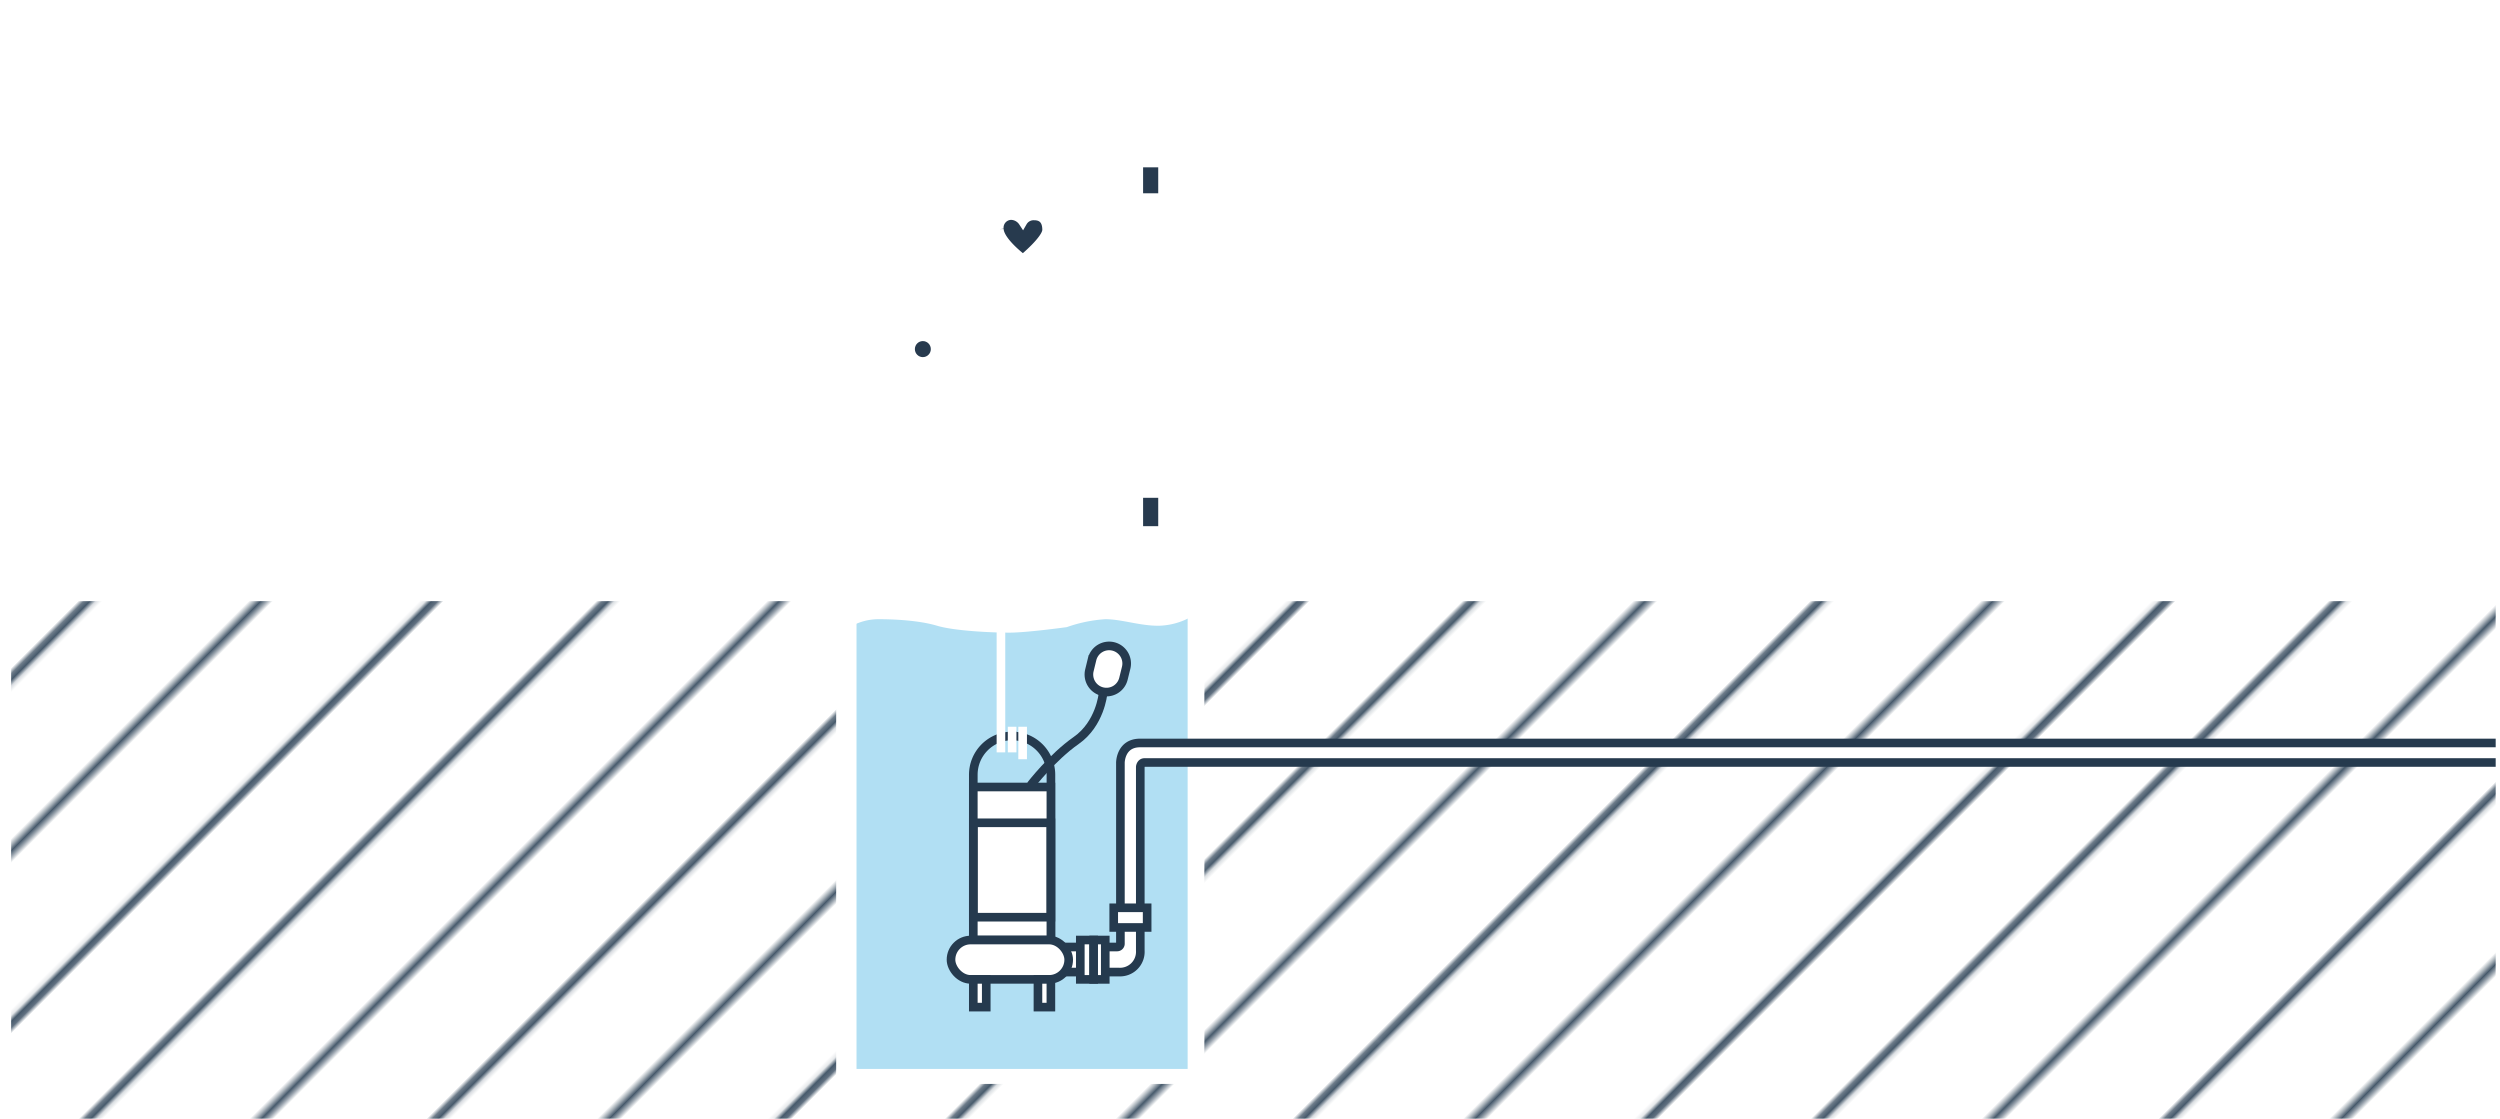 <svg xmlns="http://www.w3.org/2000/svg" xmlns:xlink="http://www.w3.org/1999/xlink" viewBox="0 0 579.7 259.39"><defs><style>.a,.b,.d,.g,.i,.l,.m{fill:none;}.b,.g,.h,.i,.j,.m{stroke:#fff;}.b,.i{stroke-linecap:square;}.b{stroke-width:0.3px;isolation:isolate;opacity:0.3;}.c{clip-path:url(#a);}.d{stroke:#475a6c;}.d,.h,.j,.k,.l,.m{stroke-miterlimit:10;}.d,.g,.h,.i,.j,.k,.l,.m{stroke-width:2px;}.e{fill:url(#b);}.f{fill:#b1dff3;}.g{stroke-linecap:round;stroke-linejoin:round;}.h{fill:url(#c);}.j{fill:#273a4e;}.k{fill:#fff;}.k,.l{stroke:#253a4e;}</style><clipPath id="a"><rect class="a" x="0.01" width="240.95" height="141.73"/></clipPath><pattern id="b" width="240.95" height="141.73" patternTransform="translate(11758.1 -10815.2) rotate(-45)" patternUnits="userSpaceOnUse" viewBox="0 0 240.95 141.73"><rect class="a" width="240.95" height="141.73"/><rect class="a" x="0.01" width="240.95" height="141.73"/><g class="c"><line class="d" x1="0.01" y1="127.56" x2="240.95" y2="127.56"/><line class="d" x1="0.01" y1="99.21" x2="240.95" y2="99.21"/><line class="d" x1="0.01" y1="70.86" x2="240.95" y2="70.86"/><line class="d" x1="0.01" y1="42.52" x2="240.95" y2="42.52"/><line class="d" x1="0.01" y1="14.17" x2="240.95" y2="14.17"/></g></pattern><pattern id="c" width="72" height="72" patternTransform="matrix(1, 0, 0, -1, 35, 1129)" patternUnits="userSpaceOnUse" viewBox="0 0 72 72"><rect class="a" width="72" height="72"/><rect class="a" width="72" height="72"/><line class="b" x1="64.13" y1="23.07" x2="64.13" y2="-15.29"/><line class="b" x1="61.57" y1="23.59" x2="61.57" y2="-1.99"/><line class="b" x1="57.48" y1="39.82" x2="57.48" y2="-9.15"/><line class="b" x1="38.56" y1="39.82" x2="38.56" y2="-22.96"/><line class="b" x1="23.72" y1="11.31" x2="23.72" y2="-38.3"/><line class="b" x1="12.98" y1="6.71" x2="12.98" y2="-31.66"/><line class="b" x1="10.43" y1="7.22" x2="10.43" y2="-18.36"/><line class="b" x1="6.33" y1="39.82" x2="6.33" y2="-25.52"/><line class="b" x1="0.2" y1="39.82" x2="0.2" y2="-35.24"/><line class="b" x1="64.13" y1="4.54" x2="64.13" y2="-39.57"/><line class="b" x1="61.57" y1="5.05" x2="61.57" y2="-39.57"/><line class="b" x1="64.13" y1="95.07" x2="64.13" y2="56.71"/><line class="b" x1="61.57" y1="95.59" x2="61.57" y2="70.01"/><line class="b" x1="70.27" y1="65.41" x2="70.27" y2="15.79"/><line class="b" x1="57.48" y1="41.37" x2="57.48" y2="-0.06"/><line class="b" x1="57.48" y1="14.26" x2="64.64" y2="14.26"/><line class="b" x1="57.48" y1="111.82" x2="57.48" y2="62.85"/><line class="b" x1="64.13" y1="49.04" x2="64.13" y2="41.37"/><line class="b" x1="38.56" y1="111.82" x2="38.56" y2="49.04"/><line class="b" x1="50.32" y1="68.99" x2="50.32" y2="-20.52"/><line class="b" x1="38.56" y1="60.29" x2="50.32" y2="60.29"/><line class="b" x1="46.74" y1="22.95" x2="46.74" y2="-39.57"/><line class="b" x1="43.16" y1="51.6" x2="43.16" y2="-29.22"/><line class="b" x1="23.72" y1="83.31" x2="23.72" y2="33.7"/><line class="b" x1="38.56" y1="14.26" x2="38.56" y2="-39.57"/><line class="b" x1="29.86" y1="54.67" x2="29.86" y2="5.05"/><line class="b" x1="12.98" y1="78.71" x2="12.98" y2="40.34"/><line class="b" x1="10.43" y1="79.22" x2="10.43" y2="53.64"/><line class="b" x1="19.12" y1="49.04" x2="19.12" y2="-0.57"/><line class="b" x1="6.33" y1="25" x2="6.33" y2="-16.43"/><line class="b" x1="6.33" y1="111.82" x2="6.33" y2="46.48"/><line class="b" x1="12.98" y1="32.67" x2="12.98" y2="25"/><line class="b" x1="0.2" y1="111.82" x2="0.2" y2="36.76"/><line class="b" x1="64.13" y1="76.54" x2="64.13" y2="32.43"/><line class="b" x1="61.57" y1="77.05" x2="61.57" y2="32.43"/><line class="b" x1="57.48" y1="113.37" x2="57.48" y2="71.94"/><line class="b" x1="50.32" y1="140.99" x2="50.32" y2="51.48"/><line class="b" x1="46.74" y1="94.95" x2="46.74" y2="32.43"/><line class="b" x1="43.16" y1="123.6" x2="43.16" y2="42.78"/><line class="b" x1="38.56" y1="86.26" x2="38.56" y2="32.43"/><line class="b" x1="19.12" y1="121.04" x2="19.12" y2="71.43"/><line class="b" x1="6.33" y1="97" x2="6.33" y2="55.57"/></pattern></defs><polygon class="e" points="279.27 139.39 279.27 251.35 193.89 251.35 193.89 139.39 2.58 139.39 2.58 259.39 578.7 259.39 578.7 139.39 279.27 139.39"/><path class="f" d="M268.59,145.1c-4.39,0-8.52-1.52-12.3-1.52a33.18,33.18,0,0,0-8.92,1.84s-9.25,1.28-13.3,1.28-12.74-.39-16.77-1.6c-4.3-1.28-10.14-1.52-13.63-1.52a13.09,13.09,0,0,0-6.06,1.52V248.86h78.78V142.92a16.1,16.1,0,0,1-7.8,2.18"/><polyline class="g" points="578.7 134.63 276.39 134.63 276.39 248.86 197.61 248.86 197.61 134.63 1 134.63"/><rect class="h" x="198.04" y="7.22" width="78.35" height="127.4"/><rect class="i" x="192.11" y="1" width="89.86" height="6.22"/><rect class="i" x="207.55" y="7.22" width="59.27" height="20.06"/><rect class="i" x="207.55" y="27.28" width="59.27" height="107.34"/><rect class="i" x="207.55" y="30.6" width="59.27" height="100.43"/><rect class="j" x="264.06" y="37.8" width="5.51" height="8.02"/><rect class="j" x="264.06" y="114.43" width="5.51" height="8.58"/><ellipse class="j" cx="213.99" cy="80.95" rx="2.85" ry="2.86"/><path class="j" d="M237.18,51.5a2.87,2.87,0,0,1,2.62-1.43c1.87,0,2.89,1.06,2.89,3.24S237.21,60,237.21,60s-5.37-4-5.48-6.85A2.81,2.81,0,0,1,234.19,50a3.25,3.25,0,0,1,.54,0A3.36,3.36,0,0,1,237.18,51.5Z"/><path class="k" d="M578.7,176.81H265.41c-.9,0-1,1-1,1V220.4a4.71,4.71,0,0,1-5,5H246.77v-5.81H259a.77.77,0,0,0,.8-.74v-42s0-4.57,4.56-4.57H578.7"/><path class="l" d="M234.69,170.66h0a9,9,0,0,1,9,9V218h-18V179.65a9,9,0,0,1,9-9Z"/><rect class="k" x="225.69" y="182.49" width="17.99" height="35.48"/><rect class="l" x="225.69" y="190.79" width="17.99" height="21.89"/><rect class="k" x="220.52" y="217.97" width="27.29" height="9.13" rx="4.56"/><rect class="k" x="225.69" y="227.1" width="3" height="6.43"/><rect class="k" x="240.68" y="227.1" width="3" height="6.43"/><rect class="k" x="250.5" y="217.97" width="3.1" height="9.13"/><rect class="k" x="253.6" y="217.97" width="2.69" height="9.13"/><rect class="k" x="258.25" y="210.5" width="7.75" height="4.56"/><path class="l" d="M239,182.07s5-6.5,10.55-10.37,6.2-10.79,6.2-10.79"/><path class="k" d="M255.61,160.37h0a4.08,4.08,0,0,1-3-4.93h0l.62-2.55a4.07,4.07,0,0,1,4.91-3h0a4.08,4.08,0,0,1,3,4.93h0l-.63,2.55a4.06,4.06,0,0,1-4.89,3Z"/><line class="m" x1="232.1" y1="134.63" x2="232.1" y2="174.46"/><line class="m" x1="234.69" y1="168.52" x2="234.69" y2="174.46"/><line class="m" x1="237.13" y1="168.52" x2="237.13" y2="176.05"/><path class="g" d="M102,134.06s-3.17-38.31,0-44.95,10.33-14.67,17.78-19"/><path class="g" d="M91.56,62c7.17,6.09,10.75,12.87,10.48,27.12"/><line class="g" x1="101.35" y1="55.63" x2="97.86" y2="69.1"/><line class="g" x1="80.26" y1="134.06" x2="79.57" y2="116.22"/><line class="g" x1="81.78" y1="134.06" x2="83.43" y2="128.53"/><line class="g" x1="79.57" y1="134.06" x2="75.99" y2="126.45"/><line class="g" x1="75.16" y1="125.14" x2="74.47" y2="122.58"/><line class="g" x1="130.84" y1="134.06" x2="133.46" y2="123.27"/><line class="g" x1="129.19" y1="128.67" x2="130.08" y2="134.06"/><line class="g" x1="128.57" y1="127.22" x2="127.64" y2="123.55"/><path class="g" d="M93.73,53.75c.63-.53,4.44,1,4.34,3.57a2,2,0,0,1-2.2,1.77,1.57,1.57,0,0,1-.43-.09C94.22,58.45,93,54.39,93.73,53.75Z"/><path class="g" d="M87.18,67.48c.12-.81,4-2.18,5.61-.19a2,2,0,0,1-.49,2.79,2.42,2.42,0,0,1-.39.21C90.64,70.69,87,68.46,87.18,67.48Z"/><path class="g" d="M109.27,58.29c-.18-.8-4.15-1.89-5.61.21a2,2,0,0,0,.7,2.74,2.32,2.32,0,0,0,.39.18C106.05,61.73,109.49,59.26,109.27,58.29Z"/><path class="g" d="M92.74,80.67c.22.79,4.24,1.68,5.6-.49a2,2,0,0,0-.84-2.7,2,2,0,0,0-.4-.16C95.79,77.07,92.48,79.72,92.74,80.67Z"/><path class="g" d="M128.61,68.1c-.18-.8-4.15-1.88-5.62.21a2,2,0,0,0,.69,2.74,2.17,2.17,0,0,0,.41.19C125.38,71.55,128.82,69.07,128.61,68.1Z"/><path class="g" d="M117.7,80.75c-.18-.8-4.15-1.89-5.62.21a2,2,0,0,0,.7,2.74,2.87,2.87,0,0,0,.4.18C114.47,84.19,117.91,81.72,117.7,80.75Z"/><path class="g" d="M111.94,65.51c.8.17,1.93,4.14-.15,5.63a2,2,0,0,1-2.74-.69,1.88,1.88,0,0,1-.18-.38C108.54,68.78,111,65.3,111.94,65.51Z"/><path class="g" d="M394.18,115.26c.69.43.41,4.55-2.05,5.25a2,2,0,0,1-2.35-1.57,2.09,2.09,0,0,1,0-.43C389.87,117.18,393.34,114.73,394.18,115.26Z"/><line class="g" x1="370.37" y1="120.44" x2="370.95" y2="123.38"/><line class="g" x1="371.13" y1="124.69" x2="371.88" y2="134.06"/><line class="g" x1="377.36" y1="124.52" x2="373.16" y2="134.06"/><line class="g" x1="365.89" y1="126" x2="369.95" y2="134.06"/><line class="g" x1="406.1" y1="125.14" x2="406.89" y2="134.24"/><line class="g" x1="402.86" y1="129.29" x2="405.31" y2="134.24"/><path class="g" d="M388.18,134.48a25.46,25.46,0,0,0,.21-7.89c-.59-4.15-1.9-8.47-1.9-10.37s1-6.4,2.11-7.33"/><ellipse class="g" cx="383.64" cy="100.15" rx="2.26" ry="2.27"/><ellipse class="g" cx="388.15" cy="104.83" rx="2.26" ry="2.27"/><ellipse class="g" cx="388.15" cy="95.62" rx="2.26" ry="2.27"/><ellipse class="g" cx="392.67" cy="100.15" rx="2.26" ry="2.27"/></svg>